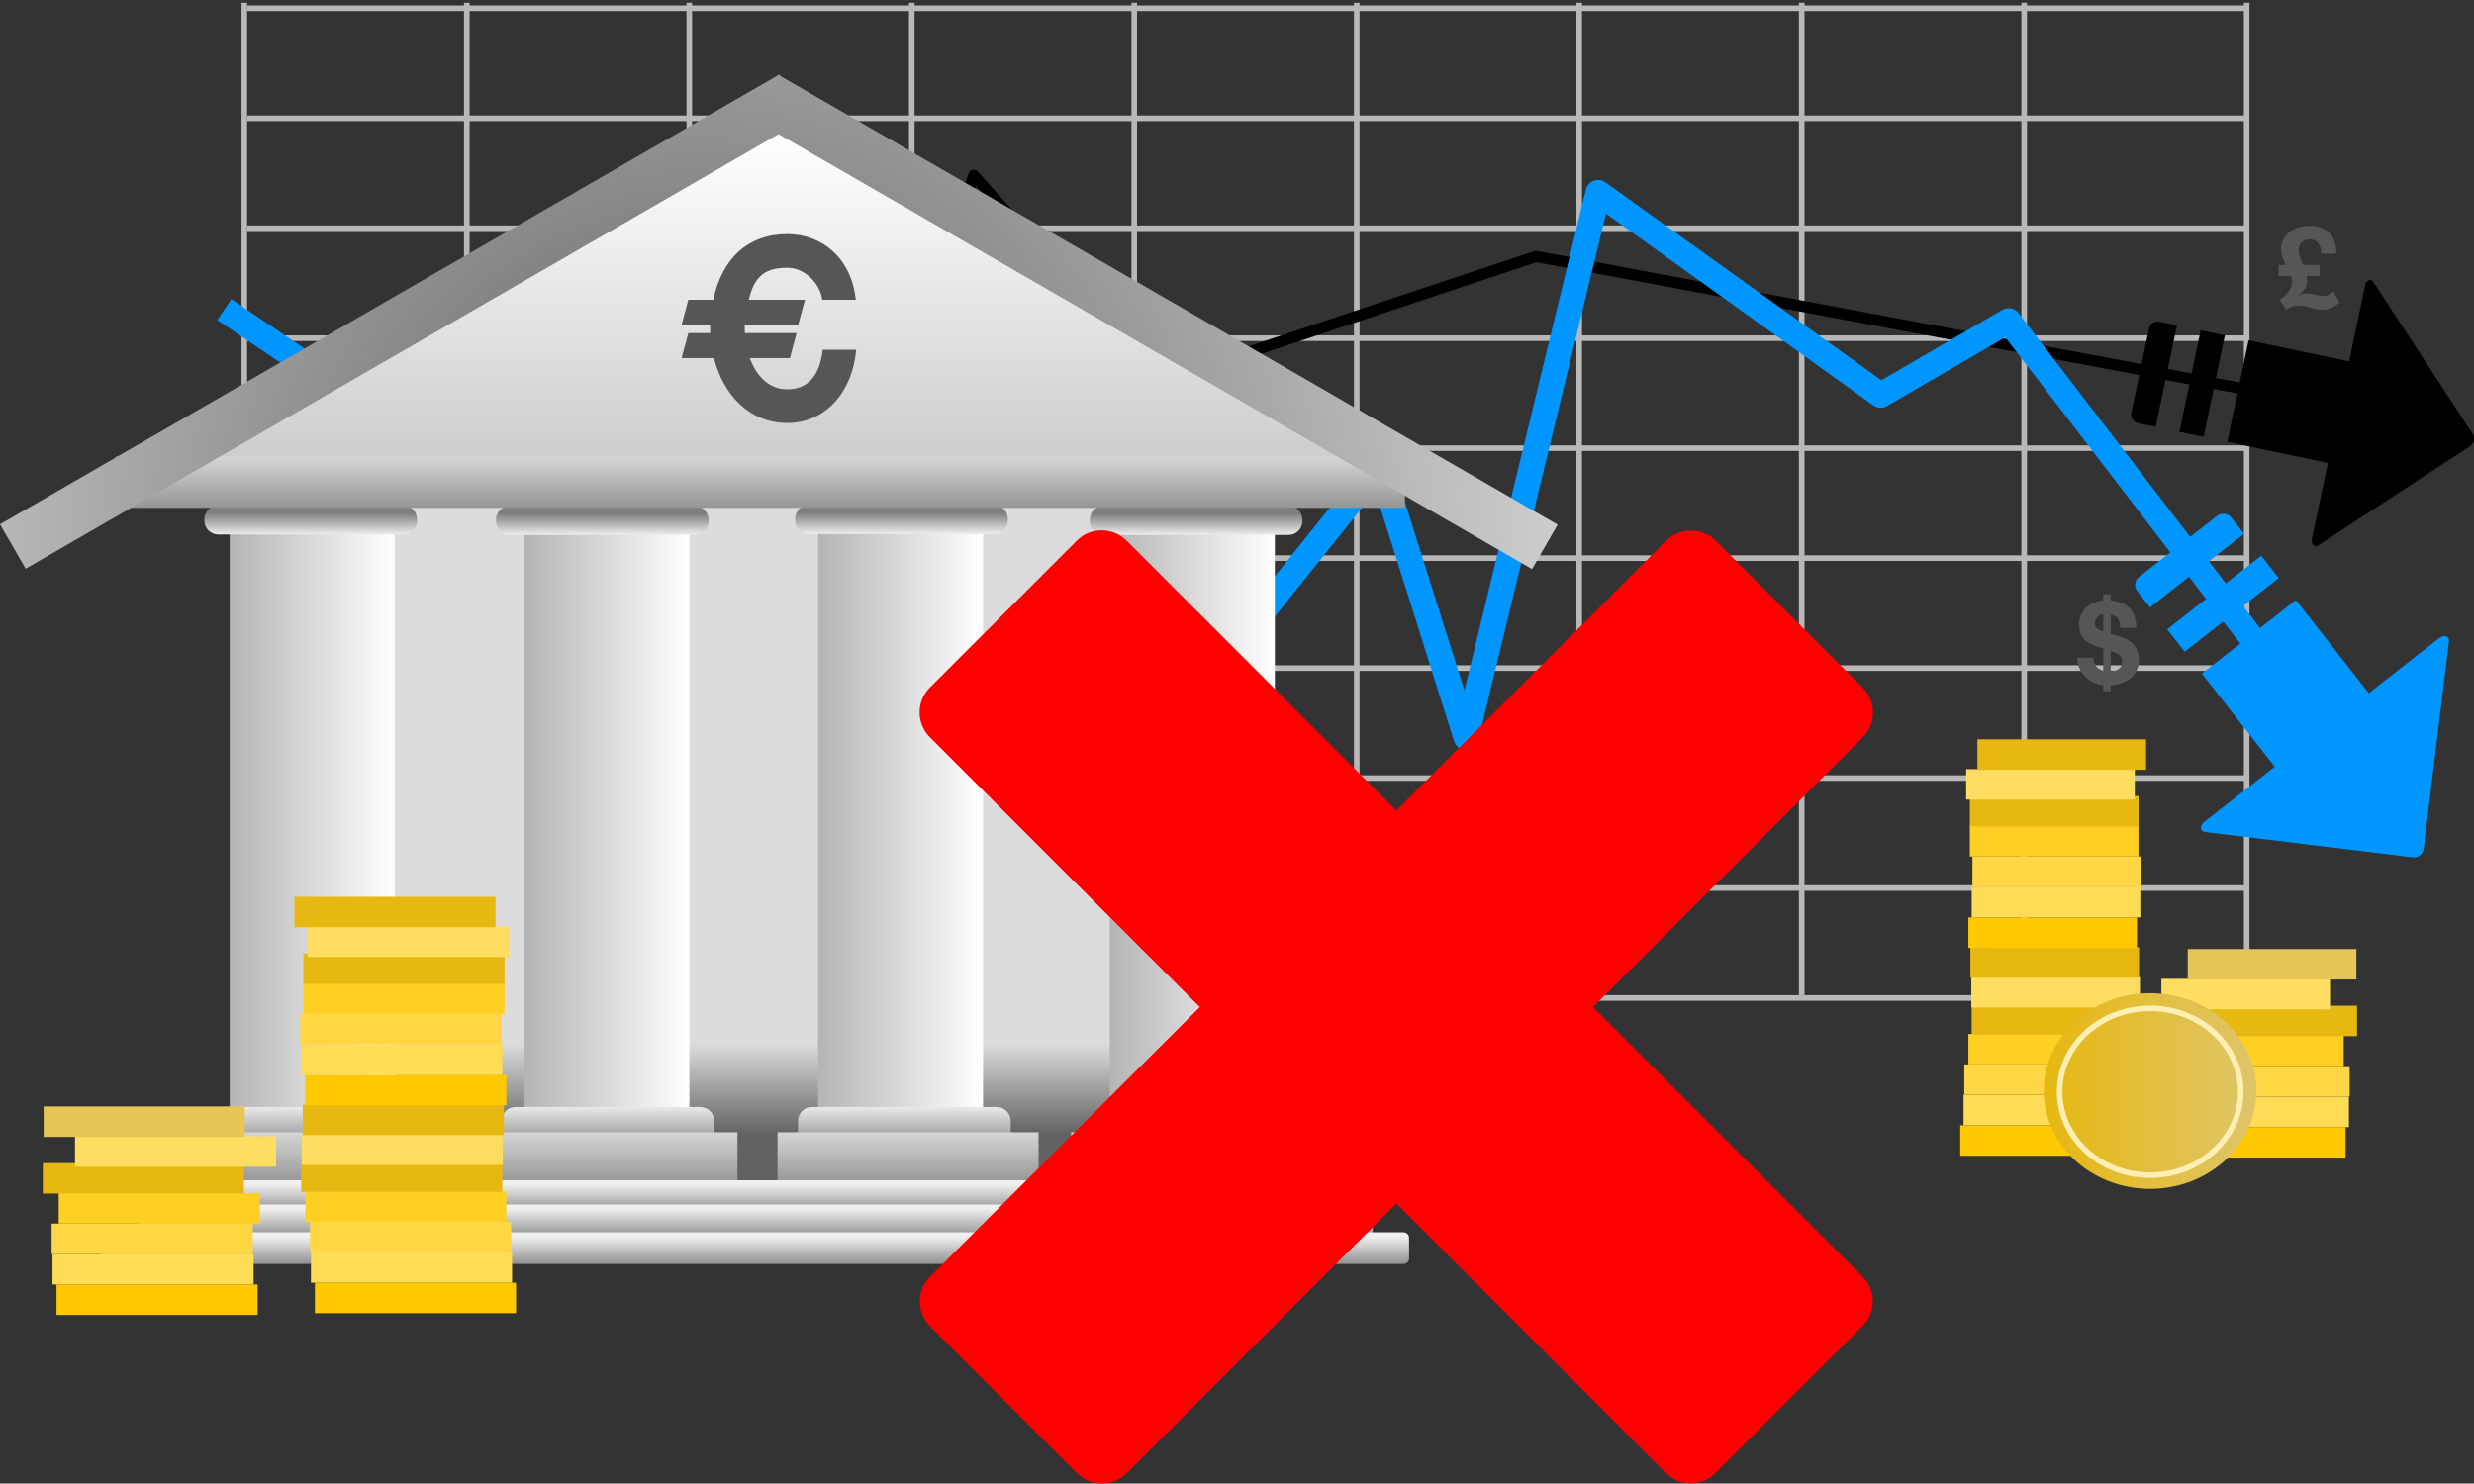 ﻿<?xml version="1.0" encoding="utf-8"?>
<!DOCTYPE svg PUBLIC "-//W3C//DTD SVG 1.1//EN" "http://www.w3.org/Graphics/SVG/1.1/DTD/svg11.dtd">
<svg xmlns="http://www.w3.org/2000/svg" xmlns:xlink="http://www.w3.org/1999/xlink" version="1.1" baseProfile="full" width="884.651" height="530.62" viewBox="0 0 884.65 530.62" enable-background="new 0 0 884.65 530.62" xml:space="preserve">
	<rect x="0" y="0" width="884.65" height="530.62" fill="#333333" stroke="none"/>
	<line fill="none" stroke-width="2" stroke-linejoin="round" stroke="#B8B8B8" stroke-opacity="1" x1="88.363" y1="356.968" x2="803.604" y2="356.968"/>
	<line fill="none" stroke-width="2" stroke-linejoin="round" stroke="#B8B8B8" stroke-opacity="1" x1="88.364" y1="317.635" x2="803.605" y2="317.635"/>
	<line fill="none" stroke-width="2" stroke-linejoin="round" stroke="#B8B8B8" stroke-opacity="1" x1="88.363" y1="278.301" x2="803.604" y2="278.301"/>
	<line fill="none" stroke-width="2" stroke-linejoin="round" stroke="#B8B8B8" stroke-opacity="1" x1="88.363" y1="238.968" x2="803.604" y2="238.968"/>
	<line fill="none" stroke-width="2" stroke-linejoin="round" stroke="#B8B8B8" stroke-opacity="1" x1="88.364" y1="199.634" x2="803.605" y2="199.634"/>
	<line fill="none" stroke-width="2" stroke-linejoin="round" stroke="#B8B8B8" stroke-opacity="1" x1="88.363" y1="160.301" x2="803.604" y2="160.301"/>
	<line fill="none" stroke-width="2" stroke-linejoin="round" stroke="#B8B8B8" stroke-opacity="1" x1="88.365" y1="42.301" x2="803.605" y2="42.301"/>
	<line fill="none" stroke-width="2" stroke-linejoin="round" stroke="#B8B8B8" stroke-opacity="1" x1="88.363" y1="120.968" x2="803.604" y2="120.968"/>
	<line fill="none" stroke-width="2" stroke-linejoin="round" stroke="#B8B8B8" stroke-opacity="1" x1="88.365" y1="81.634" x2="803.605" y2="81.634"/>
	<line fill="none" stroke-width="2" stroke-linejoin="round" stroke="#B8B8B8" stroke-opacity="1" x1="88.363" y1="2.968" x2="803.604" y2="2.968"/>
	<line fill="none" stroke-width="2" stroke-linejoin="round" stroke="#B8B8B8" stroke-opacity="1" x1="803.364" y1="356" x2="803.364" y2="1"/>
	<line fill="none" stroke-width="2" stroke-linejoin="round" stroke="#B8B8B8" stroke-opacity="1" x1="723.809" y1="355.999" x2="723.809" y2="1"/>
	<line fill="none" stroke-width="2" stroke-linejoin="round" stroke="#B8B8B8" stroke-opacity="1" x1="644.253" y1="356" x2="644.253" y2="1"/>
	<line fill="none" stroke-width="2" stroke-linejoin="round" stroke="#B8B8B8" stroke-opacity="1" x1="564.697" y1="356" x2="564.697" y2="1"/>
	<line fill="none" stroke-width="2" stroke-linejoin="round" stroke="#B8B8B8" stroke-opacity="1" x1="485.142" y1="355.999" x2="485.142" y2="1"/>
	<line fill="none" stroke-width="2" stroke-linejoin="round" stroke="#B8B8B8" stroke-opacity="1" x1="405.586" y1="356" x2="405.586" y2="1"/>
	<line fill="none" stroke-width="2" stroke-linejoin="round" stroke="#B8B8B8" stroke-opacity="1" x1="166.919" y1="355.999" x2="166.919" y2="1"/>
	<line fill="none" stroke-width="2" stroke-linejoin="round" stroke="#B8B8B8" stroke-opacity="1" x1="326.031" y1="356" x2="326.031" y2="1"/>
	<line fill="none" stroke-width="2" stroke-linejoin="round" stroke="#B8B8B8" stroke-opacity="1" x1="246.475" y1="355.999" x2="246.475" y2="1"/>
	<line fill="none" stroke-width="2" stroke-linejoin="round" stroke="#B8B8B8" stroke-opacity="1" x1="87.364" y1="356" x2="87.364" y2="1"/>
	<path fill="none" stroke-width="4" stroke-linejoin="round" stroke="#000000" stroke-opacity="1" d="M 89.824,258.516L 263.708,126.766L 304.218,181.734L 348.218,62.734L 414.218,136.734L 549.218,91.734L 815.912,141.641"/>
	<path fill="none" stroke-width="9" stroke-linejoin="round" stroke="#0096FF" stroke-opacity="1" d="M 80.218,110.734L 260.117,232.345L 430.193,245.408L 493.47,166.329L 524.218,263.734L 571.458,68.867L 672.49,141.355L 718.218,114.734L 819.458,246.8"/>
	<path fill="#0096FF" fill-opacity="1" stroke-linejoin="round" d="M 764.208,211.401C 763.005,209.856 763.279,207.609 764.816,206.406L 792.834,184.467C 794.386,183.266 796.626,183.538 797.836,185.077L 802.416,190.919L 768.786,217.25M 774.935,225.104L 808.558,198.765L 814.823,206.778L 781.196,233.094M 787.344,240.949L 820.965,214.624L 847.028,247.927L 872.248,228.185C 873.793,226.975 875.933,227.422 875.696,229.365L 866.657,303.554C 866.42,305.497 864.638,306.886 862.695,306.649L 788.513,297.611C 786.563,297.373 786.642,295.196 788.182,293.979L 813.408,274.245"/>
	<path fill="#000000" fill-opacity="1" stroke-linejoin="round" d="M 764.509,151.369C 762.845,151.016 761.769,149.369 762.117,147.708L 768.457,117.434C 768.815,115.766 770.457,114.694 772.123,115.038L 778.438,116.357L 770.829,152.693M 779.314,154.471L 786.916,118.134L 795.567,119.951L 787.95,156.277M 796.436,158.055L 804.044,121.728L 840.019,129.271L 845.728,102.025C 846.078,100.355 847.75,99.454 848.681,100.879L 884.218,155.257C 885.148,156.682 884.741,158.603 883.317,159.534L 828.943,195.066C 827.514,196 826.347,194.509 826.689,192.838L 832.407,165.593"/>
	<linearGradient id="SVGID_Fill1_" gradientUnits="objectBoundingBox" x1="0.486" y1="0.769" x2="0.611" y2="0.769" gradientTransform="rotate(90 0.486 0.769)">
		<stop offset="0.003" stop-color="#DCDCDC" stop-opacity="1"/>
		<stop offset="1" stop-color="#626262" stop-opacity="1"/>
	</linearGradient>
	<rect x="82.669" y="173.459" fill="url(#SVGID_Fill1_)" stroke-linejoin="round" width="373" height="259.164"/>
	<linearGradient id="SVGID_Fill2_" gradientUnits="objectBoundingBox" x1="0.572" y1="1.415" x2="1.919" y2="1.415" gradientTransform="rotate(-90 0.572 1.415)">
		<stop offset="0" stop-color="#B4B4B4" stop-opacity="1"/>
		<stop offset="1" stop-color="#FFFFFF" stop-opacity="1"/>
	</linearGradient>
	<path fill="url(#SVGID_Fill2_)" stroke-linejoin="round" d="M 60.539,166.821L 490.704,168.156L 279.539,40.154L 60.539,166.821 Z "/>
	<linearGradient id="SVGID_Fill3_" gradientUnits="objectBoundingBox" x1="8.27595e-006" y1="0.5" x2="1" y2="0.5">
		<stop offset="0" stop-color="#B4B4B4" stop-opacity="1"/>
		<stop offset="1" stop-color="#FFFFFF" stop-opacity="1"/>
	</linearGradient>
	<rect x="82.15" y="178.423" fill="url(#SVGID_Fill3_)" stroke-linejoin="round" width="59" height="230.667"/>
	<linearGradient id="SVGID_Fill4_" gradientUnits="objectBoundingBox" x1="0.593" y1="0.258" x2="1.459" y2="0.258" gradientTransform="rotate(90 0.593 0.258)">
		<stop offset="0" stop-color="#7E7E7E" stop-opacity="1"/>
		<stop offset="1" stop-color="#FFFFFF" stop-opacity="1"/>
	</linearGradient>
	<path fill="url(#SVGID_Fill4_)" stroke-linejoin="round" d="M 78.067,180.8L 144.15,180.8C 146.912,180.8 149.15,183.039 149.15,185.8L 149.15,186.189C 149.15,188.951 146.912,191.189 144.15,191.189L 78.067,191.189C 75.306,191.189 73.067,188.951 73.067,186.189L 73.067,185.8C 73.067,183.039 75.306,180.8 78.067,180.8 Z "/>
	<linearGradient id="SVGID_Fill5_" gradientUnits="objectBoundingBox" x1="8.27595e-006" y1="0.5" x2="1" y2="0.5">
		<stop offset="0" stop-color="#B4B4B4" stop-opacity="1"/>
		<stop offset="1" stop-color="#FFFFFF" stop-opacity="1"/>
	</linearGradient>
	<rect x="187.525" y="178.173" fill="url(#SVGID_Fill5_)" stroke-linejoin="round" width="59" height="230.667"/>
	<linearGradient id="SVGID_Fill6_" gradientUnits="objectBoundingBox" x1="8.27595e-006" y1="0.5" x2="1" y2="0.5">
		<stop offset="0" stop-color="#B4B4B4" stop-opacity="1"/>
		<stop offset="1" stop-color="#FFFFFF" stop-opacity="1"/>
	</linearGradient>
	<rect x="292.525" y="178.839" fill="url(#SVGID_Fill6_)" stroke-linejoin="round" width="59" height="230.667"/>
	<linearGradient id="SVGID_Fill7_" gradientUnits="objectBoundingBox" x1="0" y1="0.5" x2="1" y2="0.5">
		<stop offset="0" stop-color="#B4B4B4" stop-opacity="1"/>
		<stop offset="1" stop-color="#FFFFFF" stop-opacity="1"/>
	</linearGradient>
	<rect x="396.859" y="179.173" fill="url(#SVGID_Fill7_)" stroke-linejoin="round" width="59" height="230.667"/>
	<linearGradient id="SVGID_Fill8_" gradientUnits="objectBoundingBox" x1="0.593" y1="0.258" x2="1.459" y2="0.258" gradientTransform="rotate(90 0.593 0.258)">
		<stop offset="0" stop-color="#7E7E7E" stop-opacity="1"/>
		<stop offset="1" stop-color="#FFFFFF" stop-opacity="1"/>
	</linearGradient>
	<path fill="url(#SVGID_Fill8_)" stroke-linejoin="round" d="M 182.323,180.956L 248.406,180.956C 251.167,180.956 253.406,183.194 253.406,185.956L 253.406,186.345C 253.406,189.106 251.167,191.345 248.406,191.345L 182.323,191.345C 179.561,191.345 177.323,189.106 177.323,186.345L 177.323,185.956C 177.323,183.194 179.561,180.956 182.323,180.956 Z "/>
	<linearGradient id="SVGID_Fill9_" gradientUnits="objectBoundingBox" x1="0.593" y1="0.258" x2="1.459" y2="0.258" gradientTransform="rotate(90 0.593 0.258)">
		<stop offset="0" stop-color="#7E7E7E" stop-opacity="1"/>
		<stop offset="1" stop-color="#FFFFFF" stop-opacity="1"/>
	</linearGradient>
	<path fill="url(#SVGID_Fill9_)" stroke-linejoin="round" d="M 289.323,180.622L 355.406,180.622C 358.167,180.622 360.406,182.861 360.406,185.622L 360.406,186.011C 360.406,188.773 358.167,191.011 355.406,191.011L 289.323,191.011C 286.561,191.011 284.323,188.773 284.323,186.011L 284.323,185.622C 284.323,182.861 286.561,180.622 289.323,180.622 Z "/>
	<linearGradient id="SVGID_Fill10_" gradientUnits="objectBoundingBox" x1="0.593" y1="0.258" x2="1.459" y2="0.258" gradientTransform="rotate(90 0.593 0.258)">
		<stop offset="0" stop-color="#7E7E7E" stop-opacity="1"/>
		<stop offset="1" stop-color="#FFFFFF" stop-opacity="1"/>
	</linearGradient>
	<path fill="url(#SVGID_Fill10_)" stroke-linejoin="round" d="M 394.656,180.956L 460.739,180.956C 463.5,180.956 465.739,183.194 465.739,185.956L 465.739,186.345C 465.739,189.106 463.5,191.345 460.739,191.345L 394.656,191.345C 391.895,191.345 389.656,189.106 389.656,186.345L 389.656,185.956C 389.656,183.194 391.895,180.956 394.656,180.956 Z "/>
	<linearGradient id="SVGID_Fill11_" gradientUnits="objectBoundingBox" x1="0.493" y1="0.853" x2="1.52" y2="0.853" gradientTransform="rotate(-90 0.493 0.853)">
		<stop offset="0" stop-color="#7E7E7E" stop-opacity="1"/>
		<stop offset="1" stop-color="#FFFFFF" stop-opacity="1"/>
	</linearGradient>
	<path fill="url(#SVGID_Fill11_)" stroke-linejoin="round" d="M 79.323,395.956L 145.406,395.956C 148.167,395.956 150.406,398.195 150.406,400.956L 150.406,409.15C 150.406,411.912 148.167,414.15 145.406,414.15L 79.323,414.15C 76.561,414.15 74.323,411.912 74.323,409.15L 74.323,400.956C 74.323,398.195 76.561,395.956 79.323,395.956 Z "/>
	<linearGradient id="SVGID_Fill12_" gradientUnits="objectBoundingBox" x1="0.493" y1="0.853" x2="1.52" y2="0.853" gradientTransform="rotate(-90 0.493 0.853)">
		<stop offset="0" stop-color="#7E7E7E" stop-opacity="1"/>
		<stop offset="1" stop-color="#FFFFFF" stop-opacity="1"/>
	</linearGradient>
	<path fill="url(#SVGID_Fill12_)" stroke-linejoin="round" d="M 184.322,395.956L 250.405,395.956C 253.167,395.956 255.405,398.195 255.405,400.956L 255.405,409.15C 255.405,411.911 253.167,414.15 250.405,414.15L 184.322,414.15C 181.561,414.15 179.322,411.911 179.322,409.15L 179.322,400.956C 179.322,398.195 181.561,395.956 184.322,395.956 Z "/>
	<linearGradient id="SVGID_Fill13_" gradientUnits="objectBoundingBox" x1="0.493" y1="0.853" x2="1.52" y2="0.853" gradientTransform="rotate(-90 0.493 0.853)">
		<stop offset="0" stop-color="#7E7E7E" stop-opacity="1"/>
		<stop offset="1" stop-color="#FFFFFF" stop-opacity="1"/>
	</linearGradient>
	<path fill="url(#SVGID_Fill13_)" stroke-linejoin="round" d="M 290.322,395.956L 356.405,395.956C 359.167,395.956 361.405,398.195 361.405,400.956L 361.405,409.15C 361.405,411.911 359.167,414.15 356.405,414.15L 290.322,414.15C 287.561,414.15 285.322,411.911 285.322,409.15L 285.322,400.956C 285.322,398.195 287.561,395.956 290.322,395.956 Z "/>
	<linearGradient id="SVGID_Fill14_" gradientUnits="objectBoundingBox" x1="0.493" y1="0.853" x2="1.52" y2="0.853" gradientTransform="rotate(-90 0.493 0.853)">
		<stop offset="0" stop-color="#7E7E7E" stop-opacity="1"/>
		<stop offset="1" stop-color="#FFFFFF" stop-opacity="1"/>
	</linearGradient>
	<path fill="url(#SVGID_Fill14_)" stroke-linejoin="round" d="M 396.322,395.956L 462.405,395.956C 465.167,395.956 467.405,398.195 467.405,400.956L 467.405,409.15C 467.405,411.911 465.167,414.15 462.405,414.15L 396.322,414.15C 393.561,414.15 391.322,411.911 391.322,409.15L 391.322,400.956C 391.322,398.195 393.561,395.956 396.322,395.956 Z "/>
	<linearGradient id="SVGID_Fill15_" gradientUnits="objectBoundingBox" x1="0.533" y1="1.022" x2="1.969" y2="1.022" gradientTransform="rotate(-90 0.533 1.022)">
		<stop offset="0.003" stop-color="#949494" stop-opacity="1"/>
		<stop offset="1" stop-color="#F0F0F0" stop-opacity="1"/>
	</linearGradient>
	<rect x="64.15" y="404.984" fill="url(#SVGID_Fill15_)" stroke-linejoin="round" width="93.334" height="18.333"/>
	<linearGradient id="SVGID_Fill16_" gradientUnits="objectBoundingBox" x1="0.533" y1="1.022" x2="1.969" y2="1.022" gradientTransform="rotate(-90 0.533 1.022)">
		<stop offset="0.003" stop-color="#949494" stop-opacity="1"/>
		<stop offset="1" stop-color="#F0F0F0" stop-opacity="1"/>
	</linearGradient>
	<rect x="170.364" y="404.984" fill="url(#SVGID_Fill16_)" stroke-linejoin="round" width="93.334" height="18.333"/>
	<linearGradient id="SVGID_Fill17_" gradientUnits="objectBoundingBox" x1="0.533" y1="1.022" x2="1.969" y2="1.022" gradientTransform="rotate(-90 0.533 1.022)">
		<stop offset="0.003" stop-color="#949494" stop-opacity="1"/>
		<stop offset="1" stop-color="#F0F0F0" stop-opacity="1"/>
	</linearGradient>
	<rect x="278.031" y="404.984" fill="url(#SVGID_Fill17_)" stroke-linejoin="round" width="93.333" height="18.333"/>
	<linearGradient id="SVGID_Fill18_" gradientUnits="objectBoundingBox" x1="0.533" y1="1.022" x2="1.969" y2="1.022" gradientTransform="rotate(-90 0.533 1.022)">
		<stop offset="0.003" stop-color="#949494" stop-opacity="1"/>
		<stop offset="1" stop-color="#F0F0F0" stop-opacity="1"/>
	</linearGradient>
	<rect x="383.031" y="404.984" fill="url(#SVGID_Fill18_)" stroke-linejoin="round" width="93.333" height="18.333"/>
	<linearGradient id="SVGID_Fill19_" gradientUnits="objectBoundingBox" x1="0.476" y1="0.976" x2="1.329" y2="0.976" gradientTransform="rotate(-90 0.476 0.976)">
		<stop offset="0.003" stop-color="#949494" stop-opacity="1"/>
		<stop offset="1" stop-color="#F0F0F0" stop-opacity="1"/>
	</linearGradient>
	<path fill="url(#SVGID_Fill19_)" stroke-linejoin="round" d="M 60.531,422.151L 479.53,422.151C 480.635,422.151 481.53,423.046 481.53,424.151L 481.53,431.484C 481.53,432.589 480.635,433.484 479.53,433.484L 60.531,433.484C 59.426,433.484 58.531,432.589 58.531,431.484L 58.531,424.151C 58.531,423.046 59.426,422.151 60.531,422.151 Z "/>
	<linearGradient id="SVGID_Fill20_" gradientUnits="objectBoundingBox" x1="0.476" y1="0.976" x2="1.329" y2="0.976" gradientTransform="rotate(-90 0.476 0.976)">
		<stop offset="0.003" stop-color="#949494" stop-opacity="1"/>
		<stop offset="1" stop-color="#F0F0F0" stop-opacity="1"/>
	</linearGradient>
	<path fill="url(#SVGID_Fill20_)" stroke-linejoin="round" d="M 51.197,430.817L 488.864,430.817C 489.968,430.817 490.864,431.712 490.864,432.817L 490.864,440.15C 490.864,441.255 489.968,442.15 488.864,442.15L 51.197,442.15C 50.093,442.15 49.197,441.255 49.197,440.15L 49.197,432.817C 49.197,431.712 50.093,430.817 51.197,430.817 Z "/>
	<linearGradient id="SVGID_Fill21_" gradientUnits="objectBoundingBox" x1="0.476" y1="0.976" x2="1.329" y2="0.976" gradientTransform="rotate(-90 0.476 0.976)">
		<stop offset="0.003" stop-color="#949494" stop-opacity="1"/>
		<stop offset="1" stop-color="#F0F0F0" stop-opacity="1"/>
	</linearGradient>
	<path fill="url(#SVGID_Fill21_)" stroke-linejoin="round" d="M 38.205,440.757L 501.855,440.757C 502.96,440.757 503.855,441.652 503.855,442.757L 503.855,450.09C 503.855,451.195 502.96,452.09 501.855,452.09L 38.205,452.09C 37.101,452.09 36.205,451.195 36.205,450.09L 36.205,442.757C 36.205,441.652 37.101,440.757 38.205,440.757 Z "/>
	<linearGradient id="SVGID_Fill22_" gradientUnits="objectBoundingBox" x1="0.533" y1="1.022" x2="1.969" y2="1.022" gradientTransform="rotate(-90 0.533 1.022)">
		<stop offset="0.003" stop-color="#949494" stop-opacity="1"/>
		<stop offset="1" stop-color="#F0F0F0" stop-opacity="1"/>
	</linearGradient>
	<rect x="41.536" y="163.323" fill="url(#SVGID_Fill22_)" stroke-linejoin="round" width="460.833" height="18.333"/>
	<radialGradient id="SVGID_Fill23_" cx="249.123" cy="192.648" r="403.333" gradientUnits="userSpaceOnUse">
		<stop offset="0.003" stop-color="#5A5C5C" stop-opacity="1"/>
		<stop offset="1" stop-color="#F0F0F0" stop-opacity="1"/>
	</radialGradient>
	<path fill="url(#SVGID_Fill23_)" stroke-linejoin="round" d="M 0,187.54L 278.145,26.953L 278.26,26.754L 278.375,26.82L 278.724,26.619L 279.072,27.223L 556.984,187.675L 547.817,203.552L 278.375,47.99L 9.166,203.417L 0,187.54 Z "/>
	<path fill="#565656" fill-opacity="1" stroke-linejoin="round" d="M 834.211,104.129C 832.782,105.654 831.79,105.855 830.719,105.855C 829.688,105.855 828.655,105.613 827.623,105.374C 826.591,105.173 825.561,104.931 824.488,104.931C 823.735,104.931 823.061,105.051 821.79,105.855L 821.711,105.774C 823.457,104.371 824.964,103.019 824.964,100.49C 824.964,99.757 824.904,98.741 824.747,98.741L 829.424,98.741L 829.424,94.741L 823.435,94.741C 821.951,90.741 821.908,90.674 821.908,89.458C 821.908,87.211 823.496,85.629 825.798,85.629C 829.846,85.629 829.946,89.407 830.064,90.741L 835.422,90.741C 835.46,84.074 831.83,80.767 825.838,80.767C 819.171,80.767 815.679,84.819 815.679,89.071C 815.679,91.31 816.566,93.407 817.333,94.741L 814.758,94.741L 814.758,98.741L 819.035,98.741C 819.372,98.741 819.607,99.941 819.607,100.691C 819.607,103.621 817.346,105.741 815.123,107.185L 817.583,110.831C 819.131,109.629 820.719,109.267 822.146,109.267C 823.894,109.267 824.924,109.647 826.075,110.047C 827.188,110.449 828.417,110.759 830.402,110.759C 832.424,110.759 834.688,110.033 836.591,108.186L 834.211,104.129 Z "/>
	<path fill="#565656" fill-opacity="1" stroke-linejoin="round" d="M 754.758,240.136L 754.758,232.874C 757.425,233.598 758.765,234.536 758.765,236.587C 758.765,239.022 757.425,239.896 754.758,240.136 Z M 749.13,222.926C 749.13,220.948 750.553,220.007 752.091,219.718L 752.091,225.858C 749.714,225.051 749.13,224.423 749.13,222.926 Z M 764.838,235.847C 764.838,229.219 758.63,227.874 756.671,227.339C 756.037,227.163 756.091,227.003 754.758,226.852L 754.758,219.896C 757.425,220.378 758.013,221.907 758.145,224.574L 763.886,224.574C 763.886,217.907 760.091,215.301 754.758,214.735L 754.758,212.574L 752.091,212.574L 752.091,214.704C 747.67,215.197 743.398,218.051 743.398,223.459C 743.398,228.94 747.438,230.613 751.431,231.759C 751.651,231.824 751.871,231.885 752.091,231.945L 752.091,239.926C 750.005,239.304 748.578,237.907 748.578,235.24L 742.838,235.24C 742.779,240.574 746.949,244.448 752.091,245.086L 752.091,247.24L 754.758,247.24L 754.758,245.147C 761.425,244.644 764.838,240.836 764.838,235.847 Z "/>
	<path fill="#565656" fill-opacity="1" stroke-linejoin="round" d="M 294.168,125.102C 293.221,134.04 289.112,139.254 281.544,139.254C 274.543,139.254 270.297,134.016 268.116,128.082L 282.453,128.082L 284.852,119.144L 266.347,119.144C 266.296,118.286 266.278,116.164 266.299,116.164L 285.433,116.164L 287.831,107.226L 267.756,107.226C 269.812,98.288 274.126,95.774 281.544,95.774C 287.691,95.774 293.233,101.267 294.022,107.226L 305.999,107.226C 304.503,92.329 293.918,83.728 281.544,83.728C 267.55,83.728 258.195,92.329 255.055,107.226L 246.12,107.226L 243.722,116.164L 253.92,116.164C 253.896,116.164 253.914,118.292 253.958,119.144L 246.12,119.144L 243.722,128.082L 255.284,128.082C 258.636,141.146 267.884,151.297 281.544,151.297C 295.336,151.297 304.882,139.999 306.145,125.102L 294.168,125.102 Z "/>
	<rect x="112.613" y="458.807" fill="#FFC800" fill-opacity="1" stroke-linejoin="round" width="71.911" height="10.896"/>
	<rect x="111.194" y="447.911" fill="#FFDB56" fill-opacity="1" stroke-linejoin="round" width="71.911" height="10.896"/>
	<rect x="110.879" y="437.014" fill="#FFD744" fill-opacity="1" stroke-linejoin="round" width="71.911" height="10.896"/>
	<rect x="109.144" y="426.118" fill="#FFD023" fill-opacity="1" stroke-linejoin="round" width="71.911" height="10.896"/>
	<rect x="107.725" y="415.382" fill="#E6B811" fill-opacity="1" stroke-linejoin="round" width="71.911" height="10.896"/>
	<rect x="107.882" y="405.768" fill="#FFDD61" fill-opacity="1" stroke-linejoin="round" width="71.911" height="10.896"/>
	<rect x="108.277" y="395.112" fill="#E6B811" fill-opacity="1" stroke-linejoin="round" width="71.911" height="10.896"/>
	<rect x="109.144" y="384.456" fill="#FFC800" fill-opacity="1" stroke-linejoin="round" width="71.911" height="10.896"/>
	<rect x="107.725" y="373.56" fill="#FFDB56" fill-opacity="1" stroke-linejoin="round" width="71.911" height="10.896"/>
	<rect x="107.409" y="362.663" fill="#FFD744" fill-opacity="1" stroke-linejoin="round" width="71.911" height="10.896"/>
	<rect x="108.513" y="351.767" fill="#FFD023" fill-opacity="1" stroke-linejoin="round" width="71.911" height="10.896"/>
	<rect x="108.513" y="341.031" fill="#E6B811" fill-opacity="1" stroke-linejoin="round" width="71.911" height="10.896"/>
	<rect x="110.09" y="331.417" fill="#FFDD61" fill-opacity="1" stroke-linejoin="round" width="71.911" height="10.896"/>
	<rect x="105.281" y="320.761" fill="#E6B811" fill-opacity="1" stroke-linejoin="round" width="71.911" height="10.896"/>
	<rect x="20.202" y="459.448" fill="#FFC800" fill-opacity="1" stroke-linejoin="round" width="71.911" height="10.896"/>
	<rect x="18.782" y="448.552" fill="#FFDB56" fill-opacity="1" stroke-linejoin="round" width="71.911" height="10.896"/>
	<rect x="18.467" y="437.655" fill="#FFD744" fill-opacity="1" stroke-linejoin="round" width="71.911" height="10.896"/>
	<rect x="20.99" y="426.759" fill="#FFD023" fill-opacity="1" stroke-linejoin="round" width="71.911" height="10.896"/>
	<rect x="15.313" y="416.023" fill="#E6B811" fill-opacity="1" stroke-linejoin="round" width="71.911" height="10.896"/>
	<rect x="26.825" y="406.409" fill="#FFDD61" fill-opacity="1" stroke-linejoin="round" width="71.911" height="10.896"/>
	<rect x="15.607" y="395.753" fill="#E4C555" fill-opacity="1" stroke-linejoin="round" width="71.911" height="10.896"/>
	<rect x="700.938" y="402.503" fill="#FFC800" fill-opacity="1" stroke-linejoin="round" width="60.302" height="10.896"/>
	<rect x="702.127" y="391.607" fill="#FFDB56" fill-opacity="1" stroke-linejoin="round" width="60.302" height="10.896"/>
	<rect x="702.392" y="380.711" fill="#FFD744" fill-opacity="1" stroke-linejoin="round" width="60.302" height="10.896"/>
	<rect x="703.847" y="369.815" fill="#FFD023" fill-opacity="1" stroke-linejoin="round" width="60.302" height="10.896"/>
	<rect x="705.037" y="359.078" fill="#E6B811" fill-opacity="1" stroke-linejoin="round" width="60.302" height="10.896"/>
	<rect x="704.905" y="349.464" fill="#FFDD61" fill-opacity="1" stroke-linejoin="round" width="60.302" height="10.896"/>
	<rect x="704.574" y="338.808" fill="#E6B811" fill-opacity="1" stroke-linejoin="round" width="60.302" height="10.896"/>
	<rect x="703.847" y="328.152" fill="#FFC800" fill-opacity="1" stroke-linejoin="round" width="60.302" height="10.896"/>
	<rect x="705.037" y="317.256" fill="#FFDB56" fill-opacity="1" stroke-linejoin="round" width="60.302" height="10.896"/>
	<rect x="705.301" y="306.36" fill="#FFD744" fill-opacity="1" stroke-linejoin="round" width="60.302" height="10.896"/>
	<rect x="704.376" y="295.464" fill="#FFD023" fill-opacity="1" stroke-linejoin="round" width="60.302" height="10.896"/>
	<rect x="704.376" y="284.728" fill="#E6B811" fill-opacity="1" stroke-linejoin="round" width="60.302" height="10.896"/>
	<rect x="703.054" y="275.113" fill="#FFDD61" fill-opacity="1" stroke-linejoin="round" width="60.302" height="10.896"/>
	<rect x="707.087" y="264.457" fill="#E6B811" fill-opacity="1" stroke-linejoin="round" width="60.302" height="10.896"/>
	<rect x="778.431" y="403.144" fill="#FFC800" fill-opacity="1" stroke-linejoin="round" width="60.302" height="10.896"/>
	<rect x="779.621" y="392.248" fill="#FFDB56" fill-opacity="1" stroke-linejoin="round" width="60.302" height="10.896"/>
	<rect x="779.886" y="381.352" fill="#FFD744" fill-opacity="1" stroke-linejoin="round" width="60.302" height="10.896"/>
	<rect x="777.77" y="370.456" fill="#FFD023" fill-opacity="1" stroke-linejoin="round" width="60.302" height="10.896"/>
	<rect x="782.53" y="359.719" fill="#E6B811" fill-opacity="1" stroke-linejoin="round" width="60.302" height="10.896"/>
	<rect x="772.876" y="350.105" fill="#FFDD61" fill-opacity="1" stroke-linejoin="round" width="60.302" height="10.896"/>
	<rect x="782.284" y="339.449" fill="#E4C555" fill-opacity="1" stroke-linejoin="round" width="60.302" height="10.896"/>
	<linearGradient id="SVGID_Fill24_" gradientUnits="objectBoundingBox" x1="0" y1="0.5" x2="1" y2="0.5">
		<stop offset="0" stop-color="#E6B811" stop-opacity="1"/>
		<stop offset="1" stop-color="#DEC56A" stop-opacity="1"/>
	</linearGradient>
	<ellipse fill="url(#SVGID_Fill24_)" stroke-linejoin="round" cx="768.828" cy="390.238" rx="38" ry="35"/>
	<ellipse fill="none" stroke-width="2" stroke-linejoin="round" stroke="#FFEFB4" stroke-opacity="1" cx="768.858" cy="390.5" rx="32.391" ry="29.833"/>
	<path fill="#FF0000" fill-opacity="1" stroke-linejoin="round" d="M 666.104,263.732L 569.631,360.204L 666.003,456.577C 670.898,461.471 670.898,469.456 666.003,474.325L 613.436,526.867C 608.591,531.787 600.608,531.787 595.688,526.867L 499.316,430.495L 402.868,526.966C 397.998,531.837 390.015,531.837 385.12,526.966L 332.553,474.4C 327.708,469.505 327.708,461.522 332.553,456.652L 429.026,360.204L 332.503,263.682C 327.608,258.786 327.608,250.779 332.503,245.933L 385.07,193.366C 389.915,188.471 397.897,188.471 402.818,193.366L 499.316,289.89L 595.788,193.417C 600.658,188.572 608.642,188.572 613.537,193.417L 666.104,245.983C 670.949,250.878 670.949,258.887 666.104,263.732 Z "/>
</svg>
